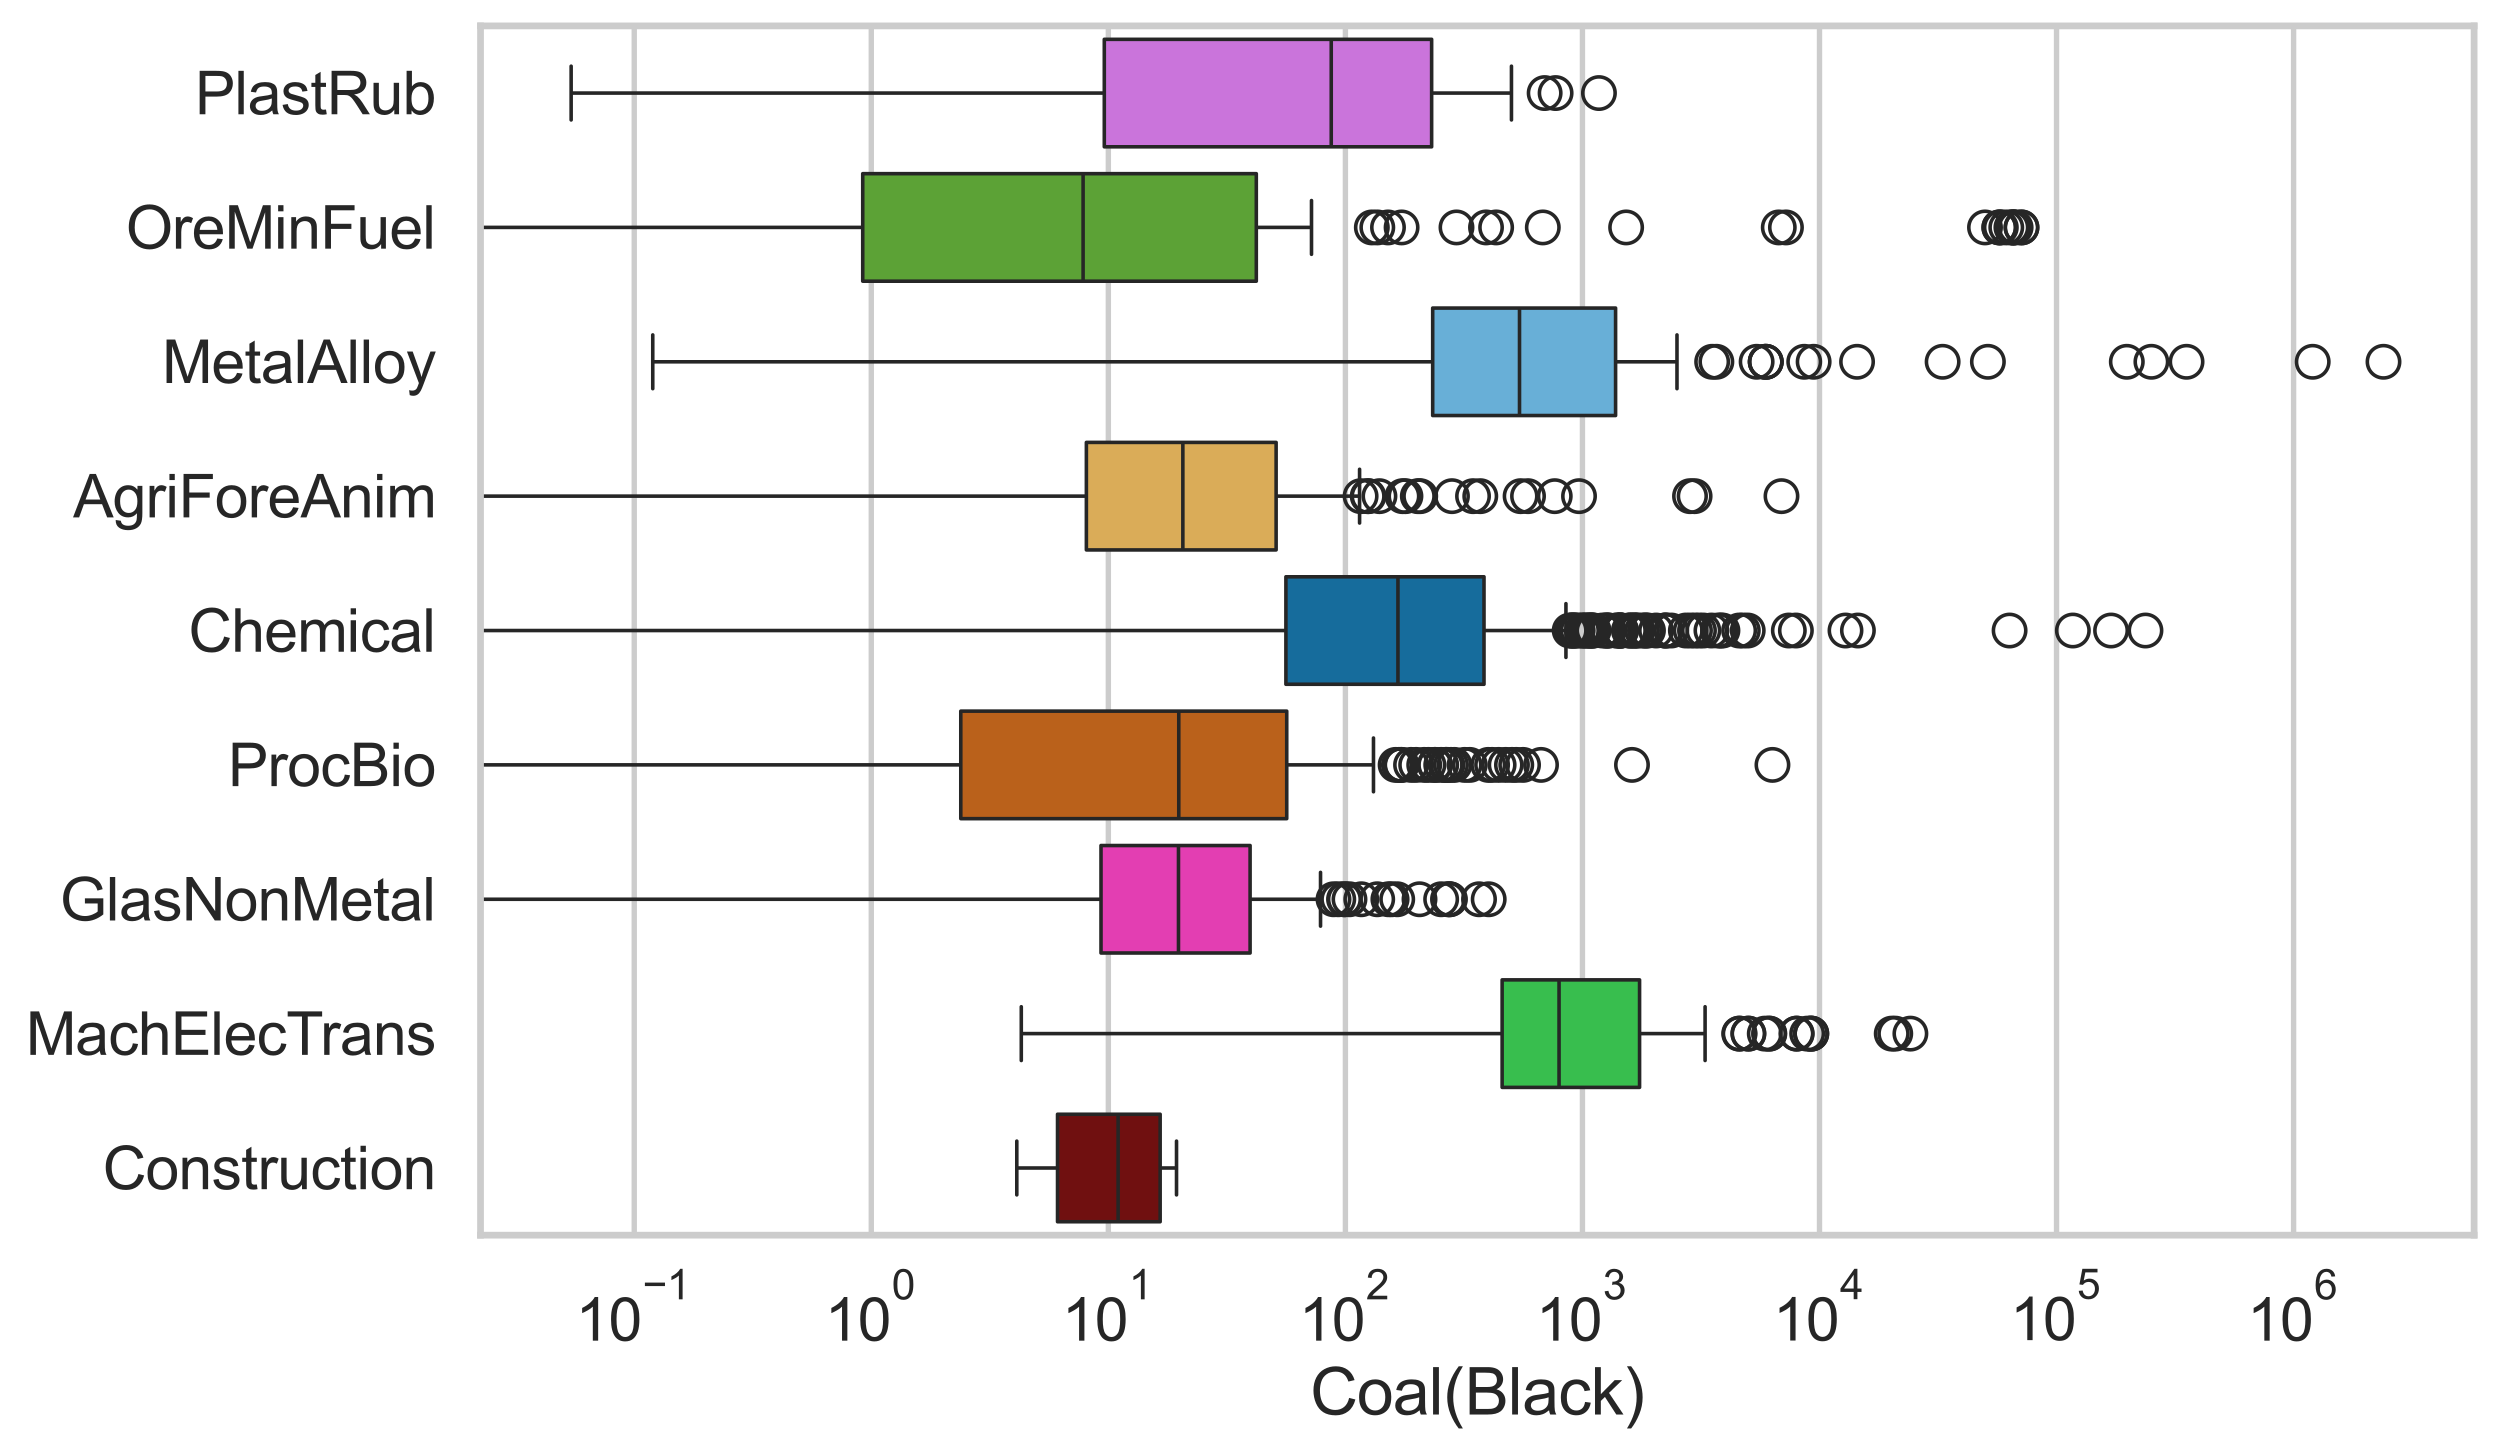 <?xml version="1.0" encoding="utf-8" standalone="no"?>
<!DOCTYPE svg PUBLIC "-//W3C//DTD SVG 1.1//EN"
  "http://www.w3.org/Graphics/SVG/1.1/DTD/svg11.dtd">
<svg xmlns:xlink="http://www.w3.org/1999/xlink" width="695.577pt" height="404.551pt" viewBox="0 0 695.577 404.551" xmlns="http://www.w3.org/2000/svg" version="1.1">
 <defs>
  <style type="text/css">*{stroke-linejoin: round; stroke-linecap: butt}</style>
 </defs>
 <g id="figure_1">
  <g id="patch_1">
   <path d="M 0 404.551 
L 695.577 404.551 
L 695.577 0 
L 0 0 
z
" style="fill: #ffffff"/>
  </g>
  <g id="axes_1">
   <g id="patch_2">
    <path d="M 133.697 343.665 
L 688.377 343.665 
L 688.377 7.2 
L 133.697 7.2 
z
" style="fill: #ffffff"/>
   </g>
   <g id="matplotlib.axis_1">
    <g id="xtick_1">
     <g id="line2d_1">
      <path d="M 176.466 343.665 
L 176.466 7.2 
" clip-path="url(#pfa743d1f9e)" style="fill: none; stroke: #cccccc; stroke-width: 1.5; stroke-linecap: round"/>
     </g>
     <g id="text_1">
      <!-- $\mathdefault{10^{-1}}$ -->
      <g style="fill: #262626" transform="translate(160.131 373.18) scale(0.165 -0.165)">
       <defs>
        <path id="ArialMT-31" d="M 2384 0 
L 1822 0 
L 1822 3584 
Q 1619 3391 1289 3197 
Q 959 3003 697 2906 
L 697 3450 
Q 1169 3672 1522 3987 
Q 1875 4303 2022 4600 
L 2384 4600 
L 2384 0 
z
" transform="scale(0.016)"/>
        <path id="ArialMT-30" d="M 266 2259 
Q 266 3072 433 3567 
Q 600 4063 929 4331 
Q 1259 4600 1759 4600 
Q 2128 4600 2406 4451 
Q 2684 4303 2865 4023 
Q 3047 3744 3150 3342 
Q 3253 2941 3253 2259 
Q 3253 1453 3087 958 
Q 2922 463 2592 192 
Q 2263 -78 1759 -78 
Q 1097 -78 719 397 
Q 266 969 266 2259 
z
M 844 2259 
Q 844 1131 1108 757 
Q 1372 384 1759 384 
Q 2147 384 2411 759 
Q 2675 1134 2675 2259 
Q 2675 3391 2411 3762 
Q 2147 4134 1753 4134 
Q 1366 4134 1134 3806 
Q 844 3388 844 2259 
z
" transform="scale(0.016)"/>
        <path id="ArialMT-2212" d="M 3381 1997 
L 356 1997 
L 356 2522 
L 3381 2522 
L 3381 1997 
z
" transform="scale(0.016)"/>
       </defs>
       <use xlink:href="#ArialMT-31" transform="translate(0 0.994)"/>
       <use xlink:href="#ArialMT-30" transform="translate(55.615 0.994)"/>
       <use xlink:href="#ArialMT-2212" transform="translate(112.973 70.688) scale(0.7)"/>
       <use xlink:href="#ArialMT-31" transform="translate(153.852 70.688) scale(0.7)"/>
      </g>
     </g>
    </g>
    <g id="xtick_2">
     <g id="line2d_2">
      <path d="M 242.421 343.665 
L 242.421 7.2 
" clip-path="url(#pfa743d1f9e)" style="fill: none; stroke: #cccccc; stroke-width: 1.5; stroke-linecap: round"/>
     </g>
     <g id="text_2">
      <!-- $\mathdefault{10^{0}}$ -->
      <g style="fill: #262626" transform="translate(229.468 373.18) scale(0.165 -0.165)">
       <use xlink:href="#ArialMT-31" transform="translate(0 0.994)"/>
       <use xlink:href="#ArialMT-30" transform="translate(55.615 0.994)"/>
       <use xlink:href="#ArialMT-30" transform="translate(112.973 70.688) scale(0.7)"/>
      </g>
     </g>
    </g>
    <g id="xtick_3">
     <g id="line2d_3">
      <path d="M 308.375 343.665 
L 308.375 7.2 
" clip-path="url(#pfa743d1f9e)" style="fill: none; stroke: #cccccc; stroke-width: 1.5; stroke-linecap: round"/>
     </g>
     <g id="text_3">
      <!-- $\mathdefault{10^{1}}$ -->
      <g style="fill: #262626" transform="translate(295.423 373.18) scale(0.165 -0.165)">
       <use xlink:href="#ArialMT-31" transform="translate(0 0.994)"/>
       <use xlink:href="#ArialMT-30" transform="translate(55.615 0.994)"/>
       <use xlink:href="#ArialMT-31" transform="translate(112.973 70.688) scale(0.7)"/>
      </g>
     </g>
    </g>
    <g id="xtick_4">
     <g id="line2d_4">
      <path d="M 374.33 343.665 
L 374.33 7.2 
" clip-path="url(#pfa743d1f9e)" style="fill: none; stroke: #cccccc; stroke-width: 1.5; stroke-linecap: round"/>
     </g>
     <g id="text_4">
      <!-- $\mathdefault{10^{2}}$ -->
      <g style="fill: #262626" transform="translate(361.377 373.18) scale(0.165 -0.165)">
       <defs>
        <path id="ArialMT-32" d="M 3222 541 
L 3222 0 
L 194 0 
Q 188 203 259 391 
Q 375 700 629 1000 
Q 884 1300 1366 1694 
Q 2113 2306 2375 2664 
Q 2638 3022 2638 3341 
Q 2638 3675 2398 3904 
Q 2159 4134 1775 4134 
Q 1369 4134 1125 3890 
Q 881 3647 878 3216 
L 300 3275 
Q 359 3922 746 4261 
Q 1134 4600 1788 4600 
Q 2447 4600 2831 4234 
Q 3216 3869 3216 3328 
Q 3216 3053 3103 2787 
Q 2991 2522 2730 2228 
Q 2469 1934 1863 1422 
Q 1356 997 1212 845 
Q 1069 694 975 541 
L 3222 541 
z
" transform="scale(0.016)"/>
       </defs>
       <use xlink:href="#ArialMT-31" transform="translate(0 0.994)"/>
       <use xlink:href="#ArialMT-30" transform="translate(55.615 0.994)"/>
       <use xlink:href="#ArialMT-32" transform="translate(112.973 70.688) scale(0.7)"/>
      </g>
     </g>
    </g>
    <g id="xtick_5">
     <g id="line2d_5">
      <path d="M 440.284 343.665 
L 440.284 7.2 
" clip-path="url(#pfa743d1f9e)" style="fill: none; stroke: #cccccc; stroke-width: 1.5; stroke-linecap: round"/>
     </g>
     <g id="text_5">
      <!-- $\mathdefault{10^{3}}$ -->
      <g style="fill: #262626" transform="translate(427.332 373.18) scale(0.165 -0.165)">
       <defs>
        <path id="ArialMT-33" d="M 269 1209 
L 831 1284 
Q 928 806 1161 595 
Q 1394 384 1728 384 
Q 2125 384 2398 659 
Q 2672 934 2672 1341 
Q 2672 1728 2419 1979 
Q 2166 2231 1775 2231 
Q 1616 2231 1378 2169 
L 1441 2663 
Q 1497 2656 1531 2656 
Q 1891 2656 2178 2843 
Q 2466 3031 2466 3422 
Q 2466 3731 2256 3934 
Q 2047 4138 1716 4138 
Q 1388 4138 1169 3931 
Q 950 3725 888 3313 
L 325 3413 
Q 428 3978 793 4289 
Q 1159 4600 1703 4600 
Q 2078 4600 2393 4439 
Q 2709 4278 2876 4000 
Q 3044 3722 3044 3409 
Q 3044 3113 2884 2869 
Q 2725 2625 2413 2481 
Q 2819 2388 3044 2092 
Q 3269 1797 3269 1353 
Q 3269 753 2831 336 
Q 2394 -81 1725 -81 
Q 1122 -81 723 278 
Q 325 638 269 1209 
z
" transform="scale(0.016)"/>
       </defs>
       <use xlink:href="#ArialMT-31" transform="translate(0 0.994)"/>
       <use xlink:href="#ArialMT-30" transform="translate(55.615 0.994)"/>
       <use xlink:href="#ArialMT-33" transform="translate(112.973 70.688) scale(0.7)"/>
      </g>
     </g>
    </g>
    <g id="xtick_6">
     <g id="line2d_6">
      <path d="M 506.239 343.665 
L 506.239 7.2 
" clip-path="url(#pfa743d1f9e)" style="fill: none; stroke: #cccccc; stroke-width: 1.5; stroke-linecap: round"/>
     </g>
     <g id="text_6">
      <!-- $\mathdefault{10^{4}}$ -->
      <g style="fill: #262626" transform="translate(493.286 373.015) scale(0.165 -0.165)">
       <defs>
        <path id="ArialMT-34" d="M 2069 0 
L 2069 1097 
L 81 1097 
L 81 1613 
L 2172 4581 
L 2631 4581 
L 2631 1613 
L 3250 1613 
L 3250 1097 
L 2631 1097 
L 2631 0 
L 2069 0 
z
M 2069 1613 
L 2069 3678 
L 634 1613 
L 2069 1613 
z
" transform="scale(0.016)"/>
       </defs>
       <use xlink:href="#ArialMT-31" transform="translate(0 0.202)"/>
       <use xlink:href="#ArialMT-30" transform="translate(55.615 0.202)"/>
       <use xlink:href="#ArialMT-34" transform="translate(112.973 69.895) scale(0.7)"/>
      </g>
     </g>
    </g>
    <g id="xtick_7">
     <g id="line2d_7">
      <path d="M 572.193 343.665 
L 572.193 7.2 
" clip-path="url(#pfa743d1f9e)" style="fill: none; stroke: #cccccc; stroke-width: 1.5; stroke-linecap: round"/>
     </g>
     <g id="text_7">
      <!-- $\mathdefault{10^{5}}$ -->
      <g style="fill: #262626" transform="translate(559.241 373.015) scale(0.165 -0.165)">
       <defs>
        <path id="ArialMT-35" d="M 266 1200 
L 856 1250 
Q 922 819 1161 601 
Q 1400 384 1738 384 
Q 2144 384 2425 690 
Q 2706 997 2706 1503 
Q 2706 1984 2436 2262 
Q 2166 2541 1728 2541 
Q 1456 2541 1237 2417 
Q 1019 2294 894 2097 
L 366 2166 
L 809 4519 
L 3088 4519 
L 3088 3981 
L 1259 3981 
L 1013 2750 
Q 1425 3038 1878 3038 
Q 2478 3038 2890 2622 
Q 3303 2206 3303 1553 
Q 3303 931 2941 478 
Q 2500 -78 1738 -78 
Q 1113 -78 717 272 
Q 322 622 266 1200 
z
" transform="scale(0.016)"/>
       </defs>
       <use xlink:href="#ArialMT-31" transform="translate(0 0.88)"/>
       <use xlink:href="#ArialMT-30" transform="translate(55.615 0.88)"/>
       <use xlink:href="#ArialMT-35" transform="translate(112.973 70.573) scale(0.7)"/>
      </g>
     </g>
    </g>
    <g id="xtick_8">
     <g id="line2d_8">
      <path d="M 638.148 343.665 
L 638.148 7.2 
" clip-path="url(#pfa743d1f9e)" style="fill: none; stroke: #cccccc; stroke-width: 1.5; stroke-linecap: round"/>
     </g>
     <g id="text_8">
      <!-- $\mathdefault{10^{6}}$ -->
      <g style="fill: #262626" transform="translate(625.195 373.18) scale(0.165 -0.165)">
       <defs>
        <path id="ArialMT-36" d="M 3184 3459 
L 2625 3416 
Q 2550 3747 2413 3897 
Q 2184 4138 1850 4138 
Q 1581 4138 1378 3988 
Q 1113 3794 959 3422 
Q 806 3050 800 2363 
Q 1003 2672 1297 2822 
Q 1591 2972 1913 2972 
Q 2475 2972 2870 2558 
Q 3266 2144 3266 1488 
Q 3266 1056 3080 686 
Q 2894 316 2569 119 
Q 2244 -78 1831 -78 
Q 1128 -78 684 439 
Q 241 956 241 2144 
Q 241 3472 731 4075 
Q 1159 4600 1884 4600 
Q 2425 4600 2770 4297 
Q 3116 3994 3184 3459 
z
M 888 1484 
Q 888 1194 1011 928 
Q 1134 663 1356 523 
Q 1578 384 1822 384 
Q 2178 384 2434 671 
Q 2691 959 2691 1453 
Q 2691 1928 2437 2201 
Q 2184 2475 1800 2475 
Q 1419 2475 1153 2201 
Q 888 1928 888 1484 
z
" transform="scale(0.016)"/>
       </defs>
       <use xlink:href="#ArialMT-31" transform="translate(0 0.994)"/>
       <use xlink:href="#ArialMT-30" transform="translate(55.615 0.994)"/>
       <use xlink:href="#ArialMT-36" transform="translate(112.973 70.688) scale(0.7)"/>
      </g>
     </g>
    </g>
    <g id="xtick_9"/>
    <g id="xtick_10"/>
    <g id="xtick_11"/>
    <g id="xtick_12"/>
    <g id="xtick_13"/>
    <g id="xtick_14"/>
    <g id="xtick_15"/>
    <g id="xtick_16"/>
    <g id="xtick_17"/>
    <g id="xtick_18"/>
    <g id="xtick_19"/>
    <g id="xtick_20"/>
    <g id="xtick_21"/>
    <g id="xtick_22"/>
    <g id="xtick_23"/>
    <g id="xtick_24"/>
    <g id="xtick_25"/>
    <g id="xtick_26"/>
    <g id="xtick_27"/>
    <g id="xtick_28"/>
    <g id="xtick_29"/>
    <g id="xtick_30"/>
    <g id="xtick_31"/>
    <g id="xtick_32"/>
    <g id="xtick_33"/>
    <g id="xtick_34"/>
    <g id="xtick_35"/>
    <g id="xtick_36"/>
    <g id="xtick_37"/>
    <g id="xtick_38"/>
    <g id="xtick_39"/>
    <g id="xtick_40"/>
    <g id="xtick_41"/>
    <g id="xtick_42"/>
    <g id="xtick_43"/>
    <g id="xtick_44"/>
    <g id="xtick_45"/>
    <g id="xtick_46"/>
    <g id="xtick_47"/>
    <g id="xtick_48"/>
    <g id="xtick_49"/>
    <g id="xtick_50"/>
    <g id="xtick_51"/>
    <g id="xtick_52"/>
    <g id="xtick_53"/>
    <g id="xtick_54"/>
    <g id="xtick_55"/>
    <g id="xtick_56"/>
    <g id="xtick_57"/>
    <g id="xtick_58"/>
    <g id="xtick_59"/>
    <g id="xtick_60"/>
    <g id="xtick_61"/>
    <g id="xtick_62"/>
    <g id="xtick_63"/>
    <g id="xtick_64"/>
    <g id="xtick_65"/>
    <g id="xtick_66"/>
    <g id="xtick_67"/>
    <g id="xtick_68"/>
    <g id="xtick_69"/>
    <g id="xtick_70"/>
    <g id="xtick_71"/>
    <g id="xtick_72"/>
    <g id="xtick_73"/>
    <g id="xtick_74"/>
    <g id="xtick_75"/>
    <g id="text_9">
     <!-- Coal(Black) -->
     <g style="fill: #262626" transform="translate(364.527 393.563) scale(0.18 -0.18)">
      <defs>
       <path id="ArialMT-43" d="M 3763 1606 
L 4369 1453 
Q 4178 706 3683 314 
Q 3188 -78 2472 -78 
Q 1731 -78 1267 223 
Q 803 525 561 1097 
Q 319 1669 319 2325 
Q 319 3041 592 3573 
Q 866 4106 1370 4382 
Q 1875 4659 2481 4659 
Q 3169 4659 3637 4309 
Q 4106 3959 4291 3325 
L 3694 3184 
Q 3534 3684 3231 3912 
Q 2928 4141 2469 4141 
Q 1941 4141 1586 3887 
Q 1231 3634 1087 3207 
Q 944 2781 944 2328 
Q 944 1744 1114 1308 
Q 1284 872 1643 656 
Q 2003 441 2422 441 
Q 2931 441 3284 734 
Q 3638 1028 3763 1606 
z
" transform="scale(0.016)"/>
       <path id="ArialMT-6f" d="M 213 1659 
Q 213 2581 725 3025 
Q 1153 3394 1769 3394 
Q 2453 3394 2887 2945 
Q 3322 2497 3322 1706 
Q 3322 1066 3130 698 
Q 2938 331 2570 128 
Q 2203 -75 1769 -75 
Q 1072 -75 642 372 
Q 213 819 213 1659 
z
M 791 1659 
Q 791 1022 1069 705 
Q 1347 388 1769 388 
Q 2188 388 2466 706 
Q 2744 1025 2744 1678 
Q 2744 2294 2464 2611 
Q 2184 2928 1769 2928 
Q 1347 2928 1069 2612 
Q 791 2297 791 1659 
z
" transform="scale(0.016)"/>
       <path id="ArialMT-61" d="M 2588 409 
Q 2275 144 1986 34 
Q 1697 -75 1366 -75 
Q 819 -75 525 192 
Q 231 459 231 875 
Q 231 1119 342 1320 
Q 453 1522 633 1644 
Q 813 1766 1038 1828 
Q 1203 1872 1538 1913 
Q 2219 1994 2541 2106 
Q 2544 2222 2544 2253 
Q 2544 2597 2384 2738 
Q 2169 2928 1744 2928 
Q 1347 2928 1158 2789 
Q 969 2650 878 2297 
L 328 2372 
Q 403 2725 575 2942 
Q 747 3159 1072 3276 
Q 1397 3394 1825 3394 
Q 2250 3394 2515 3294 
Q 2781 3194 2906 3042 
Q 3031 2891 3081 2659 
Q 3109 2516 3109 2141 
L 3109 1391 
Q 3109 606 3145 398 
Q 3181 191 3288 0 
L 2700 0 
Q 2613 175 2588 409 
z
M 2541 1666 
Q 2234 1541 1622 1453 
Q 1275 1403 1131 1340 
Q 988 1278 909 1158 
Q 831 1038 831 891 
Q 831 666 1001 516 
Q 1172 366 1500 366 
Q 1825 366 2078 508 
Q 2331 650 2450 897 
Q 2541 1088 2541 1459 
L 2541 1666 
z
" transform="scale(0.016)"/>
       <path id="ArialMT-6c" d="M 409 0 
L 409 4581 
L 972 4581 
L 972 0 
L 409 0 
z
" transform="scale(0.016)"/>
       <path id="ArialMT-28" d="M 1497 -1347 
Q 1031 -759 709 28 
Q 388 816 388 1659 
Q 388 2403 628 3084 
Q 909 3875 1497 4659 
L 1900 4659 
Q 1522 4009 1400 3731 
Q 1209 3300 1100 2831 
Q 966 2247 966 1656 
Q 966 153 1900 -1347 
L 1497 -1347 
z
" transform="scale(0.016)"/>
       <path id="ArialMT-42" d="M 469 0 
L 469 4581 
L 2188 4581 
Q 2713 4581 3030 4442 
Q 3347 4303 3526 4014 
Q 3706 3725 3706 3409 
Q 3706 3116 3547 2856 
Q 3388 2597 3066 2438 
Q 3481 2316 3704 2022 
Q 3928 1728 3928 1328 
Q 3928 1006 3792 729 
Q 3656 453 3456 303 
Q 3256 153 2954 76 
Q 2653 0 2216 0 
L 469 0 
z
M 1075 2656 
L 2066 2656 
Q 2469 2656 2644 2709 
Q 2875 2778 2992 2937 
Q 3109 3097 3109 3338 
Q 3109 3566 3000 3739 
Q 2891 3913 2687 3977 
Q 2484 4041 1991 4041 
L 1075 4041 
L 1075 2656 
z
M 1075 541 
L 2216 541 
Q 2509 541 2628 563 
Q 2838 600 2978 687 
Q 3119 775 3209 942 
Q 3300 1109 3300 1328 
Q 3300 1584 3169 1773 
Q 3038 1963 2805 2039 
Q 2572 2116 2134 2116 
L 1075 2116 
L 1075 541 
z
" transform="scale(0.016)"/>
       <path id="ArialMT-63" d="M 2588 1216 
L 3141 1144 
Q 3050 572 2676 248 
Q 2303 -75 1759 -75 
Q 1078 -75 664 370 
Q 250 816 250 1647 
Q 250 2184 428 2587 
Q 606 2991 970 3192 
Q 1334 3394 1763 3394 
Q 2303 3394 2647 3120 
Q 2991 2847 3088 2344 
L 2541 2259 
Q 2463 2594 2264 2762 
Q 2066 2931 1784 2931 
Q 1359 2931 1093 2626 
Q 828 2322 828 1663 
Q 828 994 1084 691 
Q 1341 388 1753 388 
Q 2084 388 2306 591 
Q 2528 794 2588 1216 
z
" transform="scale(0.016)"/>
       <path id="ArialMT-6b" d="M 425 0 
L 425 4581 
L 988 4581 
L 988 1969 
L 2319 3319 
L 3047 3319 
L 1778 2088 
L 3175 0 
L 2481 0 
L 1384 1697 
L 988 1316 
L 988 0 
L 425 0 
z
" transform="scale(0.016)"/>
       <path id="ArialMT-29" d="M 791 -1347 
L 388 -1347 
Q 1322 153 1322 1656 
Q 1322 2244 1188 2822 
Q 1081 3291 891 3722 
Q 769 4003 388 4659 
L 791 4659 
Q 1378 3875 1659 3084 
Q 1900 2403 1900 1659 
Q 1900 816 1576 28 
Q 1253 -759 791 -1347 
z
" transform="scale(0.016)"/>
      </defs>
      <use xlink:href="#ArialMT-43"/>
      <use xlink:href="#ArialMT-6f" transform="translate(72.217 0)"/>
      <use xlink:href="#ArialMT-61" transform="translate(127.832 0)"/>
      <use xlink:href="#ArialMT-6c" transform="translate(183.447 0)"/>
      <use xlink:href="#ArialMT-28" transform="translate(205.664 0)"/>
      <use xlink:href="#ArialMT-42" transform="translate(238.965 0)"/>
      <use xlink:href="#ArialMT-6c" transform="translate(305.664 0)"/>
      <use xlink:href="#ArialMT-61" transform="translate(327.881 0)"/>
      <use xlink:href="#ArialMT-63" transform="translate(383.496 0)"/>
      <use xlink:href="#ArialMT-6b" transform="translate(433.496 0)"/>
      <use xlink:href="#ArialMT-29" transform="translate(483.496 0)"/>
     </g>
    </g>
   </g>
   <g id="matplotlib.axis_2">
    <g id="ytick_1">
     <g id="text_10">
      <!-- PlastRub -->
      <g style="fill: #262626" transform="translate(54.248 31.798) scale(0.165 -0.165)">
       <defs>
        <path id="ArialMT-50" d="M 494 0 
L 494 4581 
L 2222 4581 
Q 2678 4581 2919 4538 
Q 3256 4481 3484 4323 
Q 3713 4166 3852 3881 
Q 3991 3597 3991 3256 
Q 3991 2672 3619 2267 
Q 3247 1863 2275 1863 
L 1100 1863 
L 1100 0 
L 494 0 
z
M 1100 2403 
L 2284 2403 
Q 2872 2403 3119 2622 
Q 3366 2841 3366 3238 
Q 3366 3525 3220 3729 
Q 3075 3934 2838 4000 
Q 2684 4041 2272 4041 
L 1100 4041 
L 1100 2403 
z
" transform="scale(0.016)"/>
        <path id="ArialMT-73" d="M 197 991 
L 753 1078 
Q 800 744 1014 566 
Q 1228 388 1613 388 
Q 2000 388 2187 545 
Q 2375 703 2375 916 
Q 2375 1106 2209 1216 
Q 2094 1291 1634 1406 
Q 1016 1563 777 1677 
Q 538 1791 414 1992 
Q 291 2194 291 2438 
Q 291 2659 392 2848 
Q 494 3038 669 3163 
Q 800 3259 1026 3326 
Q 1253 3394 1513 3394 
Q 1903 3394 2198 3281 
Q 2494 3169 2634 2976 
Q 2775 2784 2828 2463 
L 2278 2388 
Q 2241 2644 2061 2787 
Q 1881 2931 1553 2931 
Q 1166 2931 1000 2803 
Q 834 2675 834 2503 
Q 834 2394 903 2306 
Q 972 2216 1119 2156 
Q 1203 2125 1616 2013 
Q 2213 1853 2448 1751 
Q 2684 1650 2818 1456 
Q 2953 1263 2953 975 
Q 2953 694 2789 445 
Q 2625 197 2315 61 
Q 2006 -75 1616 -75 
Q 969 -75 630 194 
Q 291 463 197 991 
z
" transform="scale(0.016)"/>
        <path id="ArialMT-74" d="M 1650 503 
L 1731 6 
Q 1494 -44 1306 -44 
Q 1000 -44 831 53 
Q 663 150 594 308 
Q 525 466 525 972 
L 525 2881 
L 113 2881 
L 113 3319 
L 525 3319 
L 525 4141 
L 1084 4478 
L 1084 3319 
L 1650 3319 
L 1650 2881 
L 1084 2881 
L 1084 941 
Q 1084 700 1114 631 
Q 1144 563 1211 522 
Q 1278 481 1403 481 
Q 1497 481 1650 503 
z
" transform="scale(0.016)"/>
        <path id="ArialMT-52" d="M 503 0 
L 503 4581 
L 2534 4581 
Q 3147 4581 3465 4457 
Q 3784 4334 3975 4021 
Q 4166 3709 4166 3331 
Q 4166 2844 3850 2509 
Q 3534 2175 2875 2084 
Q 3116 1969 3241 1856 
Q 3506 1613 3744 1247 
L 4541 0 
L 3778 0 
L 3172 953 
Q 2906 1366 2734 1584 
Q 2563 1803 2427 1890 
Q 2291 1978 2150 2013 
Q 2047 2034 1813 2034 
L 1109 2034 
L 1109 0 
L 503 0 
z
M 1109 2559 
L 2413 2559 
Q 2828 2559 3062 2645 
Q 3297 2731 3419 2920 
Q 3541 3109 3541 3331 
Q 3541 3656 3305 3865 
Q 3069 4075 2559 4075 
L 1109 4075 
L 1109 2559 
z
" transform="scale(0.016)"/>
        <path id="ArialMT-75" d="M 2597 0 
L 2597 488 
Q 2209 -75 1544 -75 
Q 1250 -75 995 37 
Q 741 150 617 320 
Q 494 491 444 738 
Q 409 903 409 1263 
L 409 3319 
L 972 3319 
L 972 1478 
Q 972 1038 1006 884 
Q 1059 663 1231 536 
Q 1403 409 1656 409 
Q 1909 409 2131 539 
Q 2353 669 2445 892 
Q 2538 1116 2538 1541 
L 2538 3319 
L 3100 3319 
L 3100 0 
L 2597 0 
z
" transform="scale(0.016)"/>
        <path id="ArialMT-62" d="M 941 0 
L 419 0 
L 419 4581 
L 981 4581 
L 981 2947 
Q 1338 3394 1891 3394 
Q 2197 3394 2470 3270 
Q 2744 3147 2920 2923 
Q 3097 2700 3197 2384 
Q 3297 2069 3297 1709 
Q 3297 856 2875 390 
Q 2453 -75 1863 -75 
Q 1275 -75 941 416 
L 941 0 
z
M 934 1684 
Q 934 1088 1097 822 
Q 1363 388 1816 388 
Q 2184 388 2453 708 
Q 2722 1028 2722 1663 
Q 2722 2313 2464 2622 
Q 2206 2931 1841 2931 
Q 1472 2931 1203 2611 
Q 934 2291 934 1684 
z
" transform="scale(0.016)"/>
       </defs>
       <use xlink:href="#ArialMT-50"/>
       <use xlink:href="#ArialMT-6c" transform="translate(66.699 0)"/>
       <use xlink:href="#ArialMT-61" transform="translate(88.916 0)"/>
       <use xlink:href="#ArialMT-73" transform="translate(144.531 0)"/>
       <use xlink:href="#ArialMT-74" transform="translate(194.531 0)"/>
       <use xlink:href="#ArialMT-52" transform="translate(222.314 0)"/>
       <use xlink:href="#ArialMT-75" transform="translate(294.531 0)"/>
       <use xlink:href="#ArialMT-62" transform="translate(350.146 0)"/>
      </g>
     </g>
    </g>
    <g id="ytick_2">
     <g id="text_11">
      <!-- OreMinFuel -->
      <g style="fill: #262626" transform="translate(35.013 69.183) scale(0.165 -0.165)">
       <defs>
        <path id="ArialMT-4f" d="M 309 2231 
Q 309 3372 921 4017 
Q 1534 4663 2503 4663 
Q 3138 4663 3647 4359 
Q 4156 4056 4423 3514 
Q 4691 2972 4691 2284 
Q 4691 1588 4409 1038 
Q 4128 488 3612 205 
Q 3097 -78 2500 -78 
Q 1853 -78 1343 234 
Q 834 547 571 1087 
Q 309 1628 309 2231 
z
M 934 2222 
Q 934 1394 1379 917 
Q 1825 441 2497 441 
Q 3181 441 3623 922 
Q 4066 1403 4066 2288 
Q 4066 2847 3877 3264 
Q 3688 3681 3323 3911 
Q 2959 4141 2506 4141 
Q 1863 4141 1398 3698 
Q 934 3256 934 2222 
z
" transform="scale(0.016)"/>
        <path id="ArialMT-72" d="M 416 0 
L 416 3319 
L 922 3319 
L 922 2816 
Q 1116 3169 1280 3281 
Q 1444 3394 1641 3394 
Q 1925 3394 2219 3213 
L 2025 2691 
Q 1819 2813 1613 2813 
Q 1428 2813 1281 2702 
Q 1134 2591 1072 2394 
Q 978 2094 978 1738 
L 978 0 
L 416 0 
z
" transform="scale(0.016)"/>
        <path id="ArialMT-65" d="M 2694 1069 
L 3275 997 
Q 3138 488 2766 206 
Q 2394 -75 1816 -75 
Q 1088 -75 661 373 
Q 234 822 234 1631 
Q 234 2469 665 2931 
Q 1097 3394 1784 3394 
Q 2450 3394 2872 2941 
Q 3294 2488 3294 1666 
Q 3294 1616 3291 1516 
L 816 1516 
Q 847 969 1125 678 
Q 1403 388 1819 388 
Q 2128 388 2347 550 
Q 2566 713 2694 1069 
z
M 847 1978 
L 2700 1978 
Q 2663 2397 2488 2606 
Q 2219 2931 1791 2931 
Q 1403 2931 1139 2672 
Q 875 2413 847 1978 
z
" transform="scale(0.016)"/>
        <path id="ArialMT-4d" d="M 475 0 
L 475 4581 
L 1388 4581 
L 2472 1338 
Q 2622 884 2691 659 
Q 2769 909 2934 1394 
L 4031 4581 
L 4847 4581 
L 4847 0 
L 4263 0 
L 4263 3834 
L 2931 0 
L 2384 0 
L 1059 3900 
L 1059 0 
L 475 0 
z
" transform="scale(0.016)"/>
        <path id="ArialMT-69" d="M 425 3934 
L 425 4581 
L 988 4581 
L 988 3934 
L 425 3934 
z
M 425 0 
L 425 3319 
L 988 3319 
L 988 0 
L 425 0 
z
" transform="scale(0.016)"/>
        <path id="ArialMT-6e" d="M 422 0 
L 422 3319 
L 928 3319 
L 928 2847 
Q 1294 3394 1984 3394 
Q 2284 3394 2536 3286 
Q 2788 3178 2913 3003 
Q 3038 2828 3088 2588 
Q 3119 2431 3119 2041 
L 3119 0 
L 2556 0 
L 2556 2019 
Q 2556 2363 2490 2533 
Q 2425 2703 2258 2804 
Q 2091 2906 1866 2906 
Q 1506 2906 1245 2678 
Q 984 2450 984 1813 
L 984 0 
L 422 0 
z
" transform="scale(0.016)"/>
        <path id="ArialMT-46" d="M 525 0 
L 525 4581 
L 3616 4581 
L 3616 4041 
L 1131 4041 
L 1131 2622 
L 3281 2622 
L 3281 2081 
L 1131 2081 
L 1131 0 
L 525 0 
z
" transform="scale(0.016)"/>
       </defs>
       <use xlink:href="#ArialMT-4f"/>
       <use xlink:href="#ArialMT-72" transform="translate(77.783 0)"/>
       <use xlink:href="#ArialMT-65" transform="translate(111.084 0)"/>
       <use xlink:href="#ArialMT-4d" transform="translate(166.699 0)"/>
       <use xlink:href="#ArialMT-69" transform="translate(250 0)"/>
       <use xlink:href="#ArialMT-6e" transform="translate(272.217 0)"/>
       <use xlink:href="#ArialMT-46" transform="translate(327.832 0)"/>
       <use xlink:href="#ArialMT-75" transform="translate(388.916 0)"/>
       <use xlink:href="#ArialMT-65" transform="translate(444.531 0)"/>
       <use xlink:href="#ArialMT-6c" transform="translate(500.146 0)"/>
      </g>
     </g>
    </g>
    <g id="ytick_3">
     <g id="text_12">
      <!-- MetalAlloy -->
      <g style="fill: #262626" transform="translate(45.088 106.568) scale(0.165 -0.165)">
       <defs>
        <path id="ArialMT-41" d="M -9 0 
L 1750 4581 
L 2403 4581 
L 4278 0 
L 3588 0 
L 3053 1388 
L 1138 1388 
L 634 0 
L -9 0 
z
M 1313 1881 
L 2866 1881 
L 2388 3150 
Q 2169 3728 2063 4100 
Q 1975 3659 1816 3225 
L 1313 1881 
z
" transform="scale(0.016)"/>
        <path id="ArialMT-79" d="M 397 -1278 
L 334 -750 
Q 519 -800 656 -800 
Q 844 -800 956 -737 
Q 1069 -675 1141 -563 
Q 1194 -478 1313 -144 
Q 1328 -97 1363 -6 
L 103 3319 
L 709 3319 
L 1400 1397 
Q 1534 1031 1641 628 
Q 1738 1016 1872 1384 
L 2581 3319 
L 3144 3319 
L 1881 -56 
Q 1678 -603 1566 -809 
Q 1416 -1088 1222 -1217 
Q 1028 -1347 759 -1347 
Q 597 -1347 397 -1278 
z
" transform="scale(0.016)"/>
       </defs>
       <use xlink:href="#ArialMT-4d"/>
       <use xlink:href="#ArialMT-65" transform="translate(83.301 0)"/>
       <use xlink:href="#ArialMT-74" transform="translate(138.916 0)"/>
       <use xlink:href="#ArialMT-61" transform="translate(166.699 0)"/>
       <use xlink:href="#ArialMT-6c" transform="translate(222.314 0)"/>
       <use xlink:href="#ArialMT-41" transform="translate(244.531 0)"/>
       <use xlink:href="#ArialMT-6c" transform="translate(311.23 0)"/>
       <use xlink:href="#ArialMT-6c" transform="translate(333.447 0)"/>
       <use xlink:href="#ArialMT-6f" transform="translate(355.664 0)"/>
       <use xlink:href="#ArialMT-79" transform="translate(411.279 0)"/>
      </g>
     </g>
    </g>
    <g id="ytick_4">
     <g id="text_13">
      <!-- AgriForeAnim -->
      <g style="fill: #262626" transform="translate(20.341 143.953) scale(0.165 -0.165)">
       <defs>
        <path id="ArialMT-67" d="M 319 -275 
L 866 -356 
Q 900 -609 1056 -725 
Q 1266 -881 1628 -881 
Q 2019 -881 2231 -725 
Q 2444 -569 2519 -288 
Q 2563 -116 2559 434 
Q 2191 0 1641 0 
Q 956 0 581 494 
Q 206 988 206 1678 
Q 206 2153 378 2554 
Q 550 2956 876 3175 
Q 1203 3394 1644 3394 
Q 2231 3394 2613 2919 
L 2613 3319 
L 3131 3319 
L 3131 450 
Q 3131 -325 2973 -648 
Q 2816 -972 2473 -1159 
Q 2131 -1347 1631 -1347 
Q 1038 -1347 672 -1080 
Q 306 -813 319 -275 
z
M 784 1719 
Q 784 1066 1043 766 
Q 1303 466 1694 466 
Q 2081 466 2343 764 
Q 2606 1063 2606 1700 
Q 2606 2309 2336 2618 
Q 2066 2928 1684 2928 
Q 1309 2928 1046 2623 
Q 784 2319 784 1719 
z
" transform="scale(0.016)"/>
        <path id="ArialMT-6d" d="M 422 0 
L 422 3319 
L 925 3319 
L 925 2853 
Q 1081 3097 1340 3245 
Q 1600 3394 1931 3394 
Q 2300 3394 2536 3241 
Q 2772 3088 2869 2813 
Q 3263 3394 3894 3394 
Q 4388 3394 4653 3120 
Q 4919 2847 4919 2278 
L 4919 0 
L 4359 0 
L 4359 2091 
Q 4359 2428 4304 2576 
Q 4250 2725 4106 2815 
Q 3963 2906 3769 2906 
Q 3419 2906 3187 2673 
Q 2956 2441 2956 1928 
L 2956 0 
L 2394 0 
L 2394 2156 
Q 2394 2531 2256 2718 
Q 2119 2906 1806 2906 
Q 1569 2906 1367 2781 
Q 1166 2656 1075 2415 
Q 984 2175 984 1722 
L 984 0 
L 422 0 
z
" transform="scale(0.016)"/>
       </defs>
       <use xlink:href="#ArialMT-41"/>
       <use xlink:href="#ArialMT-67" transform="translate(66.699 0)"/>
       <use xlink:href="#ArialMT-72" transform="translate(122.314 0)"/>
       <use xlink:href="#ArialMT-69" transform="translate(155.615 0)"/>
       <use xlink:href="#ArialMT-46" transform="translate(177.832 0)"/>
       <use xlink:href="#ArialMT-6f" transform="translate(238.916 0)"/>
       <use xlink:href="#ArialMT-72" transform="translate(294.531 0)"/>
       <use xlink:href="#ArialMT-65" transform="translate(327.832 0)"/>
       <use xlink:href="#ArialMT-41" transform="translate(383.447 0)"/>
       <use xlink:href="#ArialMT-6e" transform="translate(450.146 0)"/>
       <use xlink:href="#ArialMT-69" transform="translate(505.762 0)"/>
       <use xlink:href="#ArialMT-6d" transform="translate(527.979 0)"/>
      </g>
     </g>
    </g>
    <g id="ytick_5">
     <g id="text_14">
      <!-- Chemical -->
      <g style="fill: #262626" transform="translate(52.428 181.337) scale(0.165 -0.165)">
       <defs>
        <path id="ArialMT-68" d="M 422 0 
L 422 4581 
L 984 4581 
L 984 2938 
Q 1378 3394 1978 3394 
Q 2347 3394 2619 3248 
Q 2891 3103 3008 2847 
Q 3125 2591 3125 2103 
L 3125 0 
L 2563 0 
L 2563 2103 
Q 2563 2525 2380 2717 
Q 2197 2909 1863 2909 
Q 1613 2909 1392 2779 
Q 1172 2650 1078 2428 
Q 984 2206 984 1816 
L 984 0 
L 422 0 
z
" transform="scale(0.016)"/>
       </defs>
       <use xlink:href="#ArialMT-43"/>
       <use xlink:href="#ArialMT-68" transform="translate(72.217 0)"/>
       <use xlink:href="#ArialMT-65" transform="translate(127.832 0)"/>
       <use xlink:href="#ArialMT-6d" transform="translate(183.447 0)"/>
       <use xlink:href="#ArialMT-69" transform="translate(266.748 0)"/>
       <use xlink:href="#ArialMT-63" transform="translate(288.965 0)"/>
       <use xlink:href="#ArialMT-61" transform="translate(338.965 0)"/>
       <use xlink:href="#ArialMT-6c" transform="translate(394.58 0)"/>
      </g>
     </g>
    </g>
    <g id="ytick_6">
     <g id="text_15">
      <!-- ProcBio -->
      <g style="fill: #262626" transform="translate(63.424 218.722) scale(0.165 -0.165)">
       <use xlink:href="#ArialMT-50"/>
       <use xlink:href="#ArialMT-72" transform="translate(66.699 0)"/>
       <use xlink:href="#ArialMT-6f" transform="translate(100 0)"/>
       <use xlink:href="#ArialMT-63" transform="translate(155.615 0)"/>
       <use xlink:href="#ArialMT-42" transform="translate(205.615 0)"/>
       <use xlink:href="#ArialMT-69" transform="translate(272.314 0)"/>
       <use xlink:href="#ArialMT-6f" transform="translate(294.531 0)"/>
      </g>
     </g>
    </g>
    <g id="ytick_7">
     <g id="text_16">
      <!-- GlasNonMetal -->
      <g style="fill: #262626" transform="translate(16.659 256.107) scale(0.165 -0.165)">
       <defs>
        <path id="ArialMT-47" d="M 2638 1797 
L 2638 2334 
L 4578 2338 
L 4578 638 
Q 4131 281 3656 101 
Q 3181 -78 2681 -78 
Q 2006 -78 1454 211 
Q 903 500 622 1047 
Q 341 1594 341 2269 
Q 341 2938 620 3517 
Q 900 4097 1425 4378 
Q 1950 4659 2634 4659 
Q 3131 4659 3532 4498 
Q 3934 4338 4162 4050 
Q 4391 3763 4509 3300 
L 3963 3150 
Q 3859 3500 3706 3700 
Q 3553 3900 3268 4020 
Q 2984 4141 2638 4141 
Q 2222 4141 1919 4014 
Q 1616 3888 1430 3681 
Q 1244 3475 1141 3228 
Q 966 2803 966 2306 
Q 966 1694 1177 1281 
Q 1388 869 1791 669 
Q 2194 469 2647 469 
Q 3041 469 3416 620 
Q 3791 772 3984 944 
L 3984 1797 
L 2638 1797 
z
" transform="scale(0.016)"/>
        <path id="ArialMT-4e" d="M 488 0 
L 488 4581 
L 1109 4581 
L 3516 984 
L 3516 4581 
L 4097 4581 
L 4097 0 
L 3475 0 
L 1069 3600 
L 1069 0 
L 488 0 
z
" transform="scale(0.016)"/>
       </defs>
       <use xlink:href="#ArialMT-47"/>
       <use xlink:href="#ArialMT-6c" transform="translate(77.783 0)"/>
       <use xlink:href="#ArialMT-61" transform="translate(100 0)"/>
       <use xlink:href="#ArialMT-73" transform="translate(155.615 0)"/>
       <use xlink:href="#ArialMT-4e" transform="translate(205.615 0)"/>
       <use xlink:href="#ArialMT-6f" transform="translate(277.832 0)"/>
       <use xlink:href="#ArialMT-6e" transform="translate(333.447 0)"/>
       <use xlink:href="#ArialMT-4d" transform="translate(389.062 0)"/>
       <use xlink:href="#ArialMT-65" transform="translate(472.363 0)"/>
       <use xlink:href="#ArialMT-74" transform="translate(527.979 0)"/>
       <use xlink:href="#ArialMT-61" transform="translate(555.762 0)"/>
       <use xlink:href="#ArialMT-6c" transform="translate(611.377 0)"/>
      </g>
     </g>
    </g>
    <g id="ytick_8">
     <g id="text_17">
      <!-- MachElecTrans -->
      <g style="fill: #262626" transform="translate(7.2 293.492) scale(0.165 -0.165)">
       <defs>
        <path id="ArialMT-45" d="M 506 0 
L 506 4581 
L 3819 4581 
L 3819 4041 
L 1113 4041 
L 1113 2638 
L 3647 2638 
L 3647 2100 
L 1113 2100 
L 1113 541 
L 3925 541 
L 3925 0 
L 506 0 
z
" transform="scale(0.016)"/>
        <path id="ArialMT-54" d="M 1659 0 
L 1659 4041 
L 150 4041 
L 150 4581 
L 3781 4581 
L 3781 4041 
L 2266 4041 
L 2266 0 
L 1659 0 
z
" transform="scale(0.016)"/>
       </defs>
       <use xlink:href="#ArialMT-4d"/>
       <use xlink:href="#ArialMT-61" transform="translate(83.301 0)"/>
       <use xlink:href="#ArialMT-63" transform="translate(138.916 0)"/>
       <use xlink:href="#ArialMT-68" transform="translate(188.916 0)"/>
       <use xlink:href="#ArialMT-45" transform="translate(244.531 0)"/>
       <use xlink:href="#ArialMT-6c" transform="translate(311.23 0)"/>
       <use xlink:href="#ArialMT-65" transform="translate(333.447 0)"/>
       <use xlink:href="#ArialMT-63" transform="translate(389.062 0)"/>
       <use xlink:href="#ArialMT-54" transform="translate(439.062 0)"/>
       <use xlink:href="#ArialMT-72" transform="translate(496.396 0)"/>
       <use xlink:href="#ArialMT-61" transform="translate(529.697 0)"/>
       <use xlink:href="#ArialMT-6e" transform="translate(585.312 0)"/>
       <use xlink:href="#ArialMT-73" transform="translate(640.928 0)"/>
      </g>
     </g>
    </g>
    <g id="ytick_9">
     <g id="text_18">
      <!-- Construction -->
      <g style="fill: #262626" transform="translate(28.575 330.877) scale(0.165 -0.165)">
       <use xlink:href="#ArialMT-43"/>
       <use xlink:href="#ArialMT-6f" transform="translate(72.217 0)"/>
       <use xlink:href="#ArialMT-6e" transform="translate(127.832 0)"/>
       <use xlink:href="#ArialMT-73" transform="translate(183.447 0)"/>
       <use xlink:href="#ArialMT-74" transform="translate(233.447 0)"/>
       <use xlink:href="#ArialMT-72" transform="translate(261.23 0)"/>
       <use xlink:href="#ArialMT-75" transform="translate(294.531 0)"/>
       <use xlink:href="#ArialMT-63" transform="translate(350.146 0)"/>
       <use xlink:href="#ArialMT-74" transform="translate(400.146 0)"/>
       <use xlink:href="#ArialMT-69" transform="translate(427.93 0)"/>
       <use xlink:href="#ArialMT-6f" transform="translate(450.146 0)"/>
       <use xlink:href="#ArialMT-6e" transform="translate(505.762 0)"/>
      </g>
     </g>
    </g>
   </g>
   <g id="patch_3">
    <path d="M 307.25 10.938 
L 307.25 40.846 
L 398.325 40.846 
L 398.325 10.938 
L 307.25 10.938 
z
" clip-path="url(#pfa743d1f9e)" style="fill: #ca74db; stroke: #262626; stroke-linejoin: miter"/>
   </g>
   <g id="line2d_9">
    <path d="M 307.25 25.892 
L 158.91 25.892 
" clip-path="url(#pfa743d1f9e)" style="fill: none; stroke: #262626"/>
   </g>
   <g id="line2d_10">
    <path d="M 398.325 25.892 
L 420.534 25.892 
" clip-path="url(#pfa743d1f9e)" style="fill: none; stroke: #262626"/>
   </g>
   <g id="line2d_11">
    <path d="M 158.91 18.415 
L 158.91 33.369 
" clip-path="url(#pfa743d1f9e)" style="fill: none; stroke: #262626; stroke-linecap: round"/>
   </g>
   <g id="line2d_12">
    <path d="M 420.534 18.415 
L 420.534 33.369 
" clip-path="url(#pfa743d1f9e)" style="fill: none; stroke: #262626; stroke-linecap: round"/>
   </g>
   <g id="line2d_13">
    <defs>
     <path id="m9423f013c6" d="M 0 4.5 
C 1.193 4.5 2.338 4.026 3.182 3.182 
C 4.026 2.338 4.5 1.193 4.5 0 
C 4.5 -1.193 4.026 -2.338 3.182 -3.182 
C 2.338 -4.026 1.193 -4.5 0 -4.5 
C -1.193 -4.5 -2.338 -4.026 -3.182 -3.182 
C -4.026 -2.338 -4.5 -1.193 -4.5 0 
C -4.5 1.193 -4.026 2.338 -3.182 3.182 
C -2.338 4.026 -1.193 4.5 0 4.5 
z
" style="stroke: #262626"/>
    </defs>
    <g clip-path="url(#pfa743d1f9e)">
     <use xlink:href="#m9423f013c6" x="444.876" y="25.892" style="fill-opacity: 0; stroke: #262626"/>
     <use xlink:href="#m9423f013c6" x="429.767" y="25.892" style="fill-opacity: 0; stroke: #262626"/>
     <use xlink:href="#m9423f013c6" x="432.816" y="25.892" style="fill-opacity: 0; stroke: #262626"/>
    </g>
   </g>
   <g id="patch_4">
    <path d="M 240.038 48.323 
L 240.038 78.231 
L 349.543 78.231 
L 349.543 48.323 
L 240.038 48.323 
z
" clip-path="url(#pfa743d1f9e)" style="fill: #5ca236; stroke: #262626; stroke-linejoin: miter"/>
   </g>
   <g id="line2d_14">
    <path d="M 240.038 63.277 
L -1 63.277 
" clip-path="url(#pfa743d1f9e)" style="fill: none; stroke: #262626"/>
   </g>
   <g id="line2d_15">
    <path d="M 349.543 63.277 
L 364.9 63.277 
" clip-path="url(#pfa743d1f9e)" style="fill: none; stroke: #262626"/>
   </g>
   <g id="line2d_16">
    <path clip-path="url(#pfa743d1f9e)" style="fill: none; stroke: #262626; stroke-linecap: round"/>
   </g>
   <g id="line2d_17">
    <path d="M 364.9 55.8 
L 364.9 70.754 
" clip-path="url(#pfa743d1f9e)" style="fill: none; stroke: #262626; stroke-linecap: round"/>
   </g>
   <g id="line2d_18">
    <g clip-path="url(#pfa743d1f9e)">
     <use xlink:href="#m9423f013c6" x="560.807" y="63.277" style="fill-opacity: 0; stroke: #262626"/>
     <use xlink:href="#m9423f013c6" x="556.267" y="63.277" style="fill-opacity: 0; stroke: #262626"/>
     <use xlink:href="#m9423f013c6" x="562.441" y="63.277" style="fill-opacity: 0; stroke: #262626"/>
     <use xlink:href="#m9423f013c6" x="386.18" y="63.277" style="fill-opacity: 0; stroke: #262626"/>
     <use xlink:href="#m9423f013c6" x="556.278" y="63.277" style="fill-opacity: 0; stroke: #262626"/>
     <use xlink:href="#m9423f013c6" x="381.686" y="63.277" style="fill-opacity: 0; stroke: #262626"/>
     <use xlink:href="#m9423f013c6" x="560.103" y="63.277" style="fill-opacity: 0; stroke: #262626"/>
     <use xlink:href="#m9423f013c6" x="556.692" y="63.277" style="fill-opacity: 0; stroke: #262626"/>
     <use xlink:href="#m9423f013c6" x="560.106" y="63.277" style="fill-opacity: 0; stroke: #262626"/>
     <use xlink:href="#m9423f013c6" x="389.966" y="63.277" style="fill-opacity: 0; stroke: #262626"/>
     <use xlink:href="#m9423f013c6" x="560.166" y="63.277" style="fill-opacity: 0; stroke: #262626"/>
     <use xlink:href="#m9423f013c6" x="494.908" y="63.277" style="fill-opacity: 0; stroke: #262626"/>
     <use xlink:href="#m9423f013c6" x="413.453" y="63.277" style="fill-opacity: 0; stroke: #262626"/>
     <use xlink:href="#m9423f013c6" x="496.906" y="63.277" style="fill-opacity: 0; stroke: #262626"/>
     <use xlink:href="#m9423f013c6" x="383.21" y="63.277" style="fill-opacity: 0; stroke: #262626"/>
     <use xlink:href="#m9423f013c6" x="416.272" y="63.277" style="fill-opacity: 0; stroke: #262626"/>
     <use xlink:href="#m9423f013c6" x="405.239" y="63.277" style="fill-opacity: 0; stroke: #262626"/>
     <use xlink:href="#m9423f013c6" x="552.288" y="63.277" style="fill-opacity: 0; stroke: #262626"/>
     <use xlink:href="#m9423f013c6" x="452.44" y="63.277" style="fill-opacity: 0; stroke: #262626"/>
     <use xlink:href="#m9423f013c6" x="559.634" y="63.277" style="fill-opacity: 0; stroke: #262626"/>
     <use xlink:href="#m9423f013c6" x="558.21" y="63.277" style="fill-opacity: 0; stroke: #262626"/>
     <use xlink:href="#m9423f013c6" x="562.437" y="63.277" style="fill-opacity: 0; stroke: #262626"/>
     <use xlink:href="#m9423f013c6" x="429.258" y="63.277" style="fill-opacity: 0; stroke: #262626"/>
    </g>
   </g>
   <g id="patch_5">
    <path d="M 398.619 85.708 
L 398.619 115.616 
L 449.504 115.616 
L 449.504 85.708 
L 398.619 85.708 
z
" clip-path="url(#pfa743d1f9e)" style="fill: #68afd7; stroke: #262626; stroke-linejoin: miter"/>
   </g>
   <g id="line2d_19">
    <path d="M 398.619 100.662 
L 181.617 100.662 
" clip-path="url(#pfa743d1f9e)" style="fill: none; stroke: #262626"/>
   </g>
   <g id="line2d_20">
    <path d="M 449.504 100.662 
L 466.589 100.662 
" clip-path="url(#pfa743d1f9e)" style="fill: none; stroke: #262626"/>
   </g>
   <g id="line2d_21">
    <path d="M 181.617 93.185 
L 181.617 108.139 
" clip-path="url(#pfa743d1f9e)" style="fill: none; stroke: #262626; stroke-linecap: round"/>
   </g>
   <g id="line2d_22">
    <path d="M 466.589 93.185 
L 466.589 108.139 
" clip-path="url(#pfa743d1f9e)" style="fill: none; stroke: #262626; stroke-linecap: round"/>
   </g>
   <g id="line2d_23">
    <g clip-path="url(#pfa743d1f9e)">
     <use xlink:href="#m9423f013c6" x="516.692" y="100.662" style="fill-opacity: 0; stroke: #262626"/>
     <use xlink:href="#m9423f013c6" x="663.164" y="100.662" style="fill-opacity: 0; stroke: #262626"/>
     <use xlink:href="#m9423f013c6" x="491.297" y="100.662" style="fill-opacity: 0; stroke: #262626"/>
     <use xlink:href="#m9423f013c6" x="643.465" y="100.662" style="fill-opacity: 0; stroke: #262626"/>
     <use xlink:href="#m9423f013c6" x="501.992" y="100.662" style="fill-opacity: 0; stroke: #262626"/>
     <use xlink:href="#m9423f013c6" x="476.374" y="100.662" style="fill-opacity: 0; stroke: #262626"/>
     <use xlink:href="#m9423f013c6" x="540.496" y="100.662" style="fill-opacity: 0; stroke: #262626"/>
     <use xlink:href="#m9423f013c6" x="608.364" y="100.662" style="fill-opacity: 0; stroke: #262626"/>
     <use xlink:href="#m9423f013c6" x="488.748" y="100.662" style="fill-opacity: 0; stroke: #262626"/>
     <use xlink:href="#m9423f013c6" x="491.26" y="100.662" style="fill-opacity: 0; stroke: #262626"/>
     <use xlink:href="#m9423f013c6" x="591.744" y="100.662" style="fill-opacity: 0; stroke: #262626"/>
     <use xlink:href="#m9423f013c6" x="504.608" y="100.662" style="fill-opacity: 0; stroke: #262626"/>
     <use xlink:href="#m9423f013c6" x="477.549" y="100.662" style="fill-opacity: 0; stroke: #262626"/>
     <use xlink:href="#m9423f013c6" x="598.586" y="100.662" style="fill-opacity: 0; stroke: #262626"/>
     <use xlink:href="#m9423f013c6" x="553.093" y="100.662" style="fill-opacity: 0; stroke: #262626"/>
     <use xlink:href="#m9423f013c6" x="491.277" y="100.662" style="fill-opacity: 0; stroke: #262626"/>
    </g>
   </g>
   <g id="patch_6">
    <path d="M 302.263 123.093 
L 302.263 153.001 
L 355.056 153.001 
L 355.056 123.093 
L 302.263 123.093 
z
" clip-path="url(#pfa743d1f9e)" style="fill: #daac58; stroke: #262626; stroke-linejoin: miter"/>
   </g>
   <g id="line2d_24">
    <path d="M 302.263 138.047 
L -1 138.047 
" clip-path="url(#pfa743d1f9e)" style="fill: none; stroke: #262626"/>
   </g>
   <g id="line2d_25">
    <path d="M 355.056 138.047 
L 378.277 138.047 
" clip-path="url(#pfa743d1f9e)" style="fill: none; stroke: #262626"/>
   </g>
   <g id="line2d_26">
    <path clip-path="url(#pfa743d1f9e)" style="fill: none; stroke: #262626; stroke-linecap: round"/>
   </g>
   <g id="line2d_27">
    <path d="M 378.277 130.57 
L 378.277 145.524 
" clip-path="url(#pfa743d1f9e)" style="fill: none; stroke: #262626; stroke-linecap: round"/>
   </g>
   <g id="line2d_28">
    <g clip-path="url(#pfa743d1f9e)">
     <use xlink:href="#m9423f013c6" x="378.565" y="138.047" style="fill-opacity: 0; stroke: #262626"/>
     <use xlink:href="#m9423f013c6" x="425.141" y="138.047" style="fill-opacity: 0; stroke: #262626"/>
     <use xlink:href="#m9423f013c6" x="409.84" y="138.047" style="fill-opacity: 0; stroke: #262626"/>
     <use xlink:href="#m9423f013c6" x="390.213" y="138.047" style="fill-opacity: 0; stroke: #262626"/>
     <use xlink:href="#m9423f013c6" x="495.662" y="138.047" style="fill-opacity: 0; stroke: #262626"/>
     <use xlink:href="#m9423f013c6" x="432.576" y="138.047" style="fill-opacity: 0; stroke: #262626"/>
     <use xlink:href="#m9423f013c6" x="470.214" y="138.047" style="fill-opacity: 0; stroke: #262626"/>
     <use xlink:href="#m9423f013c6" x="380.538" y="138.047" style="fill-opacity: 0; stroke: #262626"/>
     <use xlink:href="#m9423f013c6" x="383.804" y="138.047" style="fill-opacity: 0; stroke: #262626"/>
     <use xlink:href="#m9423f013c6" x="394.483" y="138.047" style="fill-opacity: 0; stroke: #262626"/>
     <use xlink:href="#m9423f013c6" x="411.859" y="138.047" style="fill-opacity: 0; stroke: #262626"/>
     <use xlink:href="#m9423f013c6" x="380.742" y="138.047" style="fill-opacity: 0; stroke: #262626"/>
     <use xlink:href="#m9423f013c6" x="471.49" y="138.047" style="fill-opacity: 0; stroke: #262626"/>
     <use xlink:href="#m9423f013c6" x="391.038" y="138.047" style="fill-opacity: 0; stroke: #262626"/>
     <use xlink:href="#m9423f013c6" x="403.98" y="138.047" style="fill-opacity: 0; stroke: #262626"/>
     <use xlink:href="#m9423f013c6" x="395.15" y="138.047" style="fill-opacity: 0; stroke: #262626"/>
     <use xlink:href="#m9423f013c6" x="439.331" y="138.047" style="fill-opacity: 0; stroke: #262626"/>
     <use xlink:href="#m9423f013c6" x="423.076" y="138.047" style="fill-opacity: 0; stroke: #262626"/>
    </g>
   </g>
   <g id="patch_7">
    <path d="M 357.778 160.478 
L 357.778 190.386 
L 412.894 190.386 
L 412.894 160.478 
L 357.778 160.478 
z
" clip-path="url(#pfa743d1f9e)" style="fill: #166c9c; stroke: #262626; stroke-linejoin: miter"/>
   </g>
   <g id="line2d_29">
    <path d="M 357.778 175.432 
L -1 175.432 
" clip-path="url(#pfa743d1f9e)" style="fill: none; stroke: #262626"/>
   </g>
   <g id="line2d_30">
    <path d="M 412.894 175.432 
L 435.691 175.432 
" clip-path="url(#pfa743d1f9e)" style="fill: none; stroke: #262626"/>
   </g>
   <g id="line2d_31">
    <path clip-path="url(#pfa743d1f9e)" style="fill: none; stroke: #262626; stroke-linecap: round"/>
   </g>
   <g id="line2d_32">
    <path d="M 435.691 167.955 
L 435.691 182.909 
" clip-path="url(#pfa743d1f9e)" style="fill: none; stroke: #262626; stroke-linecap: round"/>
   </g>
   <g id="line2d_33">
    <g clip-path="url(#pfa743d1f9e)">
     <use xlink:href="#m9423f013c6" x="442.608" y="175.432" style="fill-opacity: 0; stroke: #262626"/>
     <use xlink:href="#m9423f013c6" x="455.615" y="175.432" style="fill-opacity: 0; stroke: #262626"/>
     <use xlink:href="#m9423f013c6" x="484.903" y="175.432" style="fill-opacity: 0; stroke: #262626"/>
     <use xlink:href="#m9423f013c6" x="449.751" y="175.432" style="fill-opacity: 0; stroke: #262626"/>
     <use xlink:href="#m9423f013c6" x="441.344" y="175.432" style="fill-opacity: 0; stroke: #262626"/>
     <use xlink:href="#m9423f013c6" x="483.883" y="175.432" style="fill-opacity: 0; stroke: #262626"/>
     <use xlink:href="#m9423f013c6" x="437.258" y="175.432" style="fill-opacity: 0; stroke: #262626"/>
     <use xlink:href="#m9423f013c6" x="478.737" y="175.432" style="fill-opacity: 0; stroke: #262626"/>
     <use xlink:href="#m9423f013c6" x="438.159" y="175.432" style="fill-opacity: 0; stroke: #262626"/>
     <use xlink:href="#m9423f013c6" x="463.22" y="175.432" style="fill-opacity: 0; stroke: #262626"/>
     <use xlink:href="#m9423f013c6" x="470.408" y="175.432" style="fill-opacity: 0; stroke: #262626"/>
     <use xlink:href="#m9423f013c6" x="440.168" y="175.432" style="fill-opacity: 0; stroke: #262626"/>
     <use xlink:href="#m9423f013c6" x="447.435" y="175.432" style="fill-opacity: 0; stroke: #262626"/>
     <use xlink:href="#m9423f013c6" x="453.581" y="175.432" style="fill-opacity: 0; stroke: #262626"/>
     <use xlink:href="#m9423f013c6" x="450.952" y="175.432" style="fill-opacity: 0; stroke: #262626"/>
     <use xlink:href="#m9423f013c6" x="442.967" y="175.432" style="fill-opacity: 0; stroke: #262626"/>
     <use xlink:href="#m9423f013c6" x="458.513" y="175.432" style="fill-opacity: 0; stroke: #262626"/>
     <use xlink:href="#m9423f013c6" x="438.96" y="175.432" style="fill-opacity: 0; stroke: #262626"/>
     <use xlink:href="#m9423f013c6" x="476.172" y="175.432" style="fill-opacity: 0; stroke: #262626"/>
     <use xlink:href="#m9423f013c6" x="596.933" y="175.432" style="fill-opacity: 0; stroke: #262626"/>
     <use xlink:href="#m9423f013c6" x="471.599" y="175.432" style="fill-opacity: 0; stroke: #262626"/>
     <use xlink:href="#m9423f013c6" x="457.953" y="175.432" style="fill-opacity: 0; stroke: #262626"/>
     <use xlink:href="#m9423f013c6" x="497.707" y="175.432" style="fill-opacity: 0; stroke: #262626"/>
     <use xlink:href="#m9423f013c6" x="486.272" y="175.432" style="fill-opacity: 0; stroke: #262626"/>
     <use xlink:href="#m9423f013c6" x="450.713" y="175.432" style="fill-opacity: 0; stroke: #262626"/>
     <use xlink:href="#m9423f013c6" x="440.289" y="175.432" style="fill-opacity: 0; stroke: #262626"/>
     <use xlink:href="#m9423f013c6" x="456.855" y="175.432" style="fill-opacity: 0; stroke: #262626"/>
     <use xlink:href="#m9423f013c6" x="446.844" y="175.432" style="fill-opacity: 0; stroke: #262626"/>
     <use xlink:href="#m9423f013c6" x="445.84" y="175.432" style="fill-opacity: 0; stroke: #262626"/>
     <use xlink:href="#m9423f013c6" x="469.056" y="175.432" style="fill-opacity: 0; stroke: #262626"/>
     <use xlink:href="#m9423f013c6" x="559.129" y="175.432" style="fill-opacity: 0; stroke: #262626"/>
     <use xlink:href="#m9423f013c6" x="460.767" y="175.432" style="fill-opacity: 0; stroke: #262626"/>
     <use xlink:href="#m9423f013c6" x="450.849" y="175.432" style="fill-opacity: 0; stroke: #262626"/>
     <use xlink:href="#m9423f013c6" x="450.71" y="175.432" style="fill-opacity: 0; stroke: #262626"/>
     <use xlink:href="#m9423f013c6" x="453.205" y="175.432" style="fill-opacity: 0; stroke: #262626"/>
     <use xlink:href="#m9423f013c6" x="436.733" y="175.432" style="fill-opacity: 0; stroke: #262626"/>
     <use xlink:href="#m9423f013c6" x="472.709" y="175.432" style="fill-opacity: 0; stroke: #262626"/>
     <use xlink:href="#m9423f013c6" x="473.929" y="175.432" style="fill-opacity: 0; stroke: #262626"/>
     <use xlink:href="#m9423f013c6" x="451.069" y="175.432" style="fill-opacity: 0; stroke: #262626"/>
     <use xlink:href="#m9423f013c6" x="447.623" y="175.432" style="fill-opacity: 0; stroke: #262626"/>
     <use xlink:href="#m9423f013c6" x="513.473" y="175.432" style="fill-opacity: 0; stroke: #262626"/>
     <use xlink:href="#m9423f013c6" x="437.452" y="175.432" style="fill-opacity: 0; stroke: #262626"/>
     <use xlink:href="#m9423f013c6" x="442.023" y="175.432" style="fill-opacity: 0; stroke: #262626"/>
     <use xlink:href="#m9423f013c6" x="463.518" y="175.432" style="fill-opacity: 0; stroke: #262626"/>
     <use xlink:href="#m9423f013c6" x="442.247" y="175.432" style="fill-opacity: 0; stroke: #262626"/>
     <use xlink:href="#m9423f013c6" x="464.994" y="175.432" style="fill-opacity: 0; stroke: #262626"/>
     <use xlink:href="#m9423f013c6" x="441.073" y="175.432" style="fill-opacity: 0; stroke: #262626"/>
     <use xlink:href="#m9423f013c6" x="516.927" y="175.432" style="fill-opacity: 0; stroke: #262626"/>
     <use xlink:href="#m9423f013c6" x="449.909" y="175.432" style="fill-opacity: 0; stroke: #262626"/>
     <use xlink:href="#m9423f013c6" x="453.765" y="175.432" style="fill-opacity: 0; stroke: #262626"/>
     <use xlink:href="#m9423f013c6" x="455.139" y="175.432" style="fill-opacity: 0; stroke: #262626"/>
     <use xlink:href="#m9423f013c6" x="457.678" y="175.432" style="fill-opacity: 0; stroke: #262626"/>
     <use xlink:href="#m9423f013c6" x="438.279" y="175.432" style="fill-opacity: 0; stroke: #262626"/>
     <use xlink:href="#m9423f013c6" x="463.399" y="175.432" style="fill-opacity: 0; stroke: #262626"/>
     <use xlink:href="#m9423f013c6" x="446.911" y="175.432" style="fill-opacity: 0; stroke: #262626"/>
     <use xlink:href="#m9423f013c6" x="587.362" y="175.432" style="fill-opacity: 0; stroke: #262626"/>
     <use xlink:href="#m9423f013c6" x="479.236" y="175.432" style="fill-opacity: 0; stroke: #262626"/>
     <use xlink:href="#m9423f013c6" x="443.008" y="175.432" style="fill-opacity: 0; stroke: #262626"/>
     <use xlink:href="#m9423f013c6" x="443.394" y="175.432" style="fill-opacity: 0; stroke: #262626"/>
     <use xlink:href="#m9423f013c6" x="477.999" y="175.432" style="fill-opacity: 0; stroke: #262626"/>
     <use xlink:href="#m9423f013c6" x="437.585" y="175.432" style="fill-opacity: 0; stroke: #262626"/>
     <use xlink:href="#m9423f013c6" x="454.907" y="175.432" style="fill-opacity: 0; stroke: #262626"/>
     <use xlink:href="#m9423f013c6" x="454.58" y="175.432" style="fill-opacity: 0; stroke: #262626"/>
     <use xlink:href="#m9423f013c6" x="499.67" y="175.432" style="fill-opacity: 0; stroke: #262626"/>
     <use xlink:href="#m9423f013c6" x="576.732" y="175.432" style="fill-opacity: 0; stroke: #262626"/>
    </g>
   </g>
   <g id="patch_8">
    <path d="M 267.32 197.863 
L 267.32 227.771 
L 358.009 227.771 
L 358.009 197.863 
L 267.32 197.863 
z
" clip-path="url(#pfa743d1f9e)" style="fill: #ba611b; stroke: #262626; stroke-linejoin: miter"/>
   </g>
   <g id="line2d_34">
    <path d="M 267.32 212.817 
L -1 212.817 
" clip-path="url(#pfa743d1f9e)" style="fill: none; stroke: #262626"/>
   </g>
   <g id="line2d_35">
    <path d="M 358.009 212.817 
L 382.145 212.817 
" clip-path="url(#pfa743d1f9e)" style="fill: none; stroke: #262626"/>
   </g>
   <g id="line2d_36">
    <path clip-path="url(#pfa743d1f9e)" style="fill: none; stroke: #262626; stroke-linecap: round"/>
   </g>
   <g id="line2d_37">
    <path d="M 382.145 205.34 
L 382.145 220.294 
" clip-path="url(#pfa743d1f9e)" style="fill: none; stroke: #262626; stroke-linecap: round"/>
   </g>
   <g id="line2d_38">
    <g clip-path="url(#pfa743d1f9e)">
     <use xlink:href="#m9423f013c6" x="402.247" y="212.817" style="fill-opacity: 0; stroke: #262626"/>
     <use xlink:href="#m9423f013c6" x="407.488" y="212.817" style="fill-opacity: 0; stroke: #262626"/>
     <use xlink:href="#m9423f013c6" x="389.866" y="212.817" style="fill-opacity: 0; stroke: #262626"/>
     <use xlink:href="#m9423f013c6" x="454.067" y="212.817" style="fill-opacity: 0; stroke: #262626"/>
     <use xlink:href="#m9423f013c6" x="414.073" y="212.817" style="fill-opacity: 0; stroke: #262626"/>
     <use xlink:href="#m9423f013c6" x="416.962" y="212.817" style="fill-opacity: 0; stroke: #262626"/>
     <use xlink:href="#m9423f013c6" x="402.735" y="212.817" style="fill-opacity: 0; stroke: #262626"/>
     <use xlink:href="#m9423f013c6" x="392.596" y="212.817" style="fill-opacity: 0; stroke: #262626"/>
     <use xlink:href="#m9423f013c6" x="396.263" y="212.817" style="fill-opacity: 0; stroke: #262626"/>
     <use xlink:href="#m9423f013c6" x="389.223" y="212.817" style="fill-opacity: 0; stroke: #262626"/>
     <use xlink:href="#m9423f013c6" x="394.024" y="212.817" style="fill-opacity: 0; stroke: #262626"/>
     <use xlink:href="#m9423f013c6" x="400.996" y="212.817" style="fill-opacity: 0; stroke: #262626"/>
     <use xlink:href="#m9423f013c6" x="399.319" y="212.817" style="fill-opacity: 0; stroke: #262626"/>
     <use xlink:href="#m9423f013c6" x="402.292" y="212.817" style="fill-opacity: 0; stroke: #262626"/>
     <use xlink:href="#m9423f013c6" x="403.718" y="212.817" style="fill-opacity: 0; stroke: #262626"/>
     <use xlink:href="#m9423f013c6" x="428.756" y="212.817" style="fill-opacity: 0; stroke: #262626"/>
     <use xlink:href="#m9423f013c6" x="421.871" y="212.817" style="fill-opacity: 0; stroke: #262626"/>
     <use xlink:href="#m9423f013c6" x="397.445" y="212.817" style="fill-opacity: 0; stroke: #262626"/>
     <use xlink:href="#m9423f013c6" x="399.169" y="212.817" style="fill-opacity: 0; stroke: #262626"/>
     <use xlink:href="#m9423f013c6" x="389.949" y="212.817" style="fill-opacity: 0; stroke: #262626"/>
     <use xlink:href="#m9423f013c6" x="408.945" y="212.817" style="fill-opacity: 0; stroke: #262626"/>
     <use xlink:href="#m9423f013c6" x="404.67" y="212.817" style="fill-opacity: 0; stroke: #262626"/>
     <use xlink:href="#m9423f013c6" x="388.307" y="212.817" style="fill-opacity: 0; stroke: #262626"/>
     <use xlink:href="#m9423f013c6" x="415.145" y="212.817" style="fill-opacity: 0; stroke: #262626"/>
     <use xlink:href="#m9423f013c6" x="493.15" y="212.817" style="fill-opacity: 0; stroke: #262626"/>
     <use xlink:href="#m9423f013c6" x="423.754" y="212.817" style="fill-opacity: 0; stroke: #262626"/>
     <use xlink:href="#m9423f013c6" x="418.906" y="212.817" style="fill-opacity: 0; stroke: #262626"/>
     <use xlink:href="#m9423f013c6" x="420.673" y="212.817" style="fill-opacity: 0; stroke: #262626"/>
    </g>
   </g>
   <g id="patch_9">
    <path d="M 306.333 235.248 
L 306.333 265.156 
L 347.815 265.156 
L 347.815 235.248 
L 306.333 235.248 
z
" clip-path="url(#pfa743d1f9e)" style="fill: #e33eb2; stroke: #262626; stroke-linejoin: miter"/>
   </g>
   <g id="line2d_39">
    <path d="M 306.333 250.202 
L -1 250.202 
" clip-path="url(#pfa743d1f9e)" style="fill: none; stroke: #262626"/>
   </g>
   <g id="line2d_40">
    <path d="M 347.815 250.202 
L 367.412 250.202 
" clip-path="url(#pfa743d1f9e)" style="fill: none; stroke: #262626"/>
   </g>
   <g id="line2d_41">
    <path clip-path="url(#pfa743d1f9e)" style="fill: none; stroke: #262626; stroke-linecap: round"/>
   </g>
   <g id="line2d_42">
    <path d="M 367.412 242.725 
L 367.412 257.679 
" clip-path="url(#pfa743d1f9e)" style="fill: none; stroke: #262626; stroke-linecap: round"/>
   </g>
   <g id="line2d_43">
    <g clip-path="url(#pfa743d1f9e)">
     <use xlink:href="#m9423f013c6" x="411.507" y="250.202" style="fill-opacity: 0; stroke: #262626"/>
     <use xlink:href="#m9423f013c6" x="378.752" y="250.202" style="fill-opacity: 0; stroke: #262626"/>
     <use xlink:href="#m9423f013c6" x="386.292" y="250.202" style="fill-opacity: 0; stroke: #262626"/>
     <use xlink:href="#m9423f013c6" x="387.182" y="250.202" style="fill-opacity: 0; stroke: #262626"/>
     <use xlink:href="#m9423f013c6" x="403.413" y="250.202" style="fill-opacity: 0; stroke: #262626"/>
     <use xlink:href="#m9423f013c6" x="383.179" y="250.202" style="fill-opacity: 0; stroke: #262626"/>
     <use xlink:href="#m9423f013c6" x="414.201" y="250.202" style="fill-opacity: 0; stroke: #262626"/>
     <use xlink:href="#m9423f013c6" x="402.877" y="250.202" style="fill-opacity: 0; stroke: #262626"/>
     <use xlink:href="#m9423f013c6" x="394.952" y="250.202" style="fill-opacity: 0; stroke: #262626"/>
     <use xlink:href="#m9423f013c6" x="388.749" y="250.202" style="fill-opacity: 0; stroke: #262626"/>
     <use xlink:href="#m9423f013c6" x="375.466" y="250.202" style="fill-opacity: 0; stroke: #262626"/>
     <use xlink:href="#m9423f013c6" x="373.95" y="250.202" style="fill-opacity: 0; stroke: #262626"/>
     <use xlink:href="#m9423f013c6" x="403.252" y="250.202" style="fill-opacity: 0; stroke: #262626"/>
     <use xlink:href="#m9423f013c6" x="371.026" y="250.202" style="fill-opacity: 0; stroke: #262626"/>
     <use xlink:href="#m9423f013c6" x="374.163" y="250.202" style="fill-opacity: 0; stroke: #262626"/>
     <use xlink:href="#m9423f013c6" x="372.351" y="250.202" style="fill-opacity: 0; stroke: #262626"/>
     <use xlink:href="#m9423f013c6" x="400.971" y="250.202" style="fill-opacity: 0; stroke: #262626"/>
    </g>
   </g>
   <g id="patch_10">
    <path d="M 417.938 272.633 
L 417.938 302.541 
L 456.177 302.541 
L 456.177 272.633 
L 417.938 272.633 
z
" clip-path="url(#pfa743d1f9e)" style="fill: #38be4e; stroke: #262626; stroke-linejoin: miter"/>
   </g>
   <g id="line2d_44">
    <path d="M 417.938 287.587 
L 284.154 287.587 
" clip-path="url(#pfa743d1f9e)" style="fill: none; stroke: #262626"/>
   </g>
   <g id="line2d_45">
    <path d="M 456.177 287.587 
L 474.408 287.587 
" clip-path="url(#pfa743d1f9e)" style="fill: none; stroke: #262626"/>
   </g>
   <g id="line2d_46">
    <path d="M 284.154 280.11 
L 284.154 295.064 
" clip-path="url(#pfa743d1f9e)" style="fill: none; stroke: #262626; stroke-linecap: round"/>
   </g>
   <g id="line2d_47">
    <path d="M 474.408 280.11 
L 474.408 295.064 
" clip-path="url(#pfa743d1f9e)" style="fill: none; stroke: #262626; stroke-linecap: round"/>
   </g>
   <g id="line2d_48">
    <g clip-path="url(#pfa743d1f9e)">
     <use xlink:href="#m9423f013c6" x="486.485" y="287.587" style="fill-opacity: 0; stroke: #262626"/>
     <use xlink:href="#m9423f013c6" x="499.833" y="287.587" style="fill-opacity: 0; stroke: #262626"/>
     <use xlink:href="#m9423f013c6" x="491.013" y="287.587" style="fill-opacity: 0; stroke: #262626"/>
     <use xlink:href="#m9423f013c6" x="531.53" y="287.587" style="fill-opacity: 0; stroke: #262626"/>
     <use xlink:href="#m9423f013c6" x="503.816" y="287.587" style="fill-opacity: 0; stroke: #262626"/>
     <use xlink:href="#m9423f013c6" x="527.318" y="287.587" style="fill-opacity: 0; stroke: #262626"/>
     <use xlink:href="#m9423f013c6" x="503.964" y="287.587" style="fill-opacity: 0; stroke: #262626"/>
     <use xlink:href="#m9423f013c6" x="499.909" y="287.587" style="fill-opacity: 0; stroke: #262626"/>
     <use xlink:href="#m9423f013c6" x="526.337" y="287.587" style="fill-opacity: 0; stroke: #262626"/>
     <use xlink:href="#m9423f013c6" x="492.292" y="287.587" style="fill-opacity: 0; stroke: #262626"/>
     <use xlink:href="#m9423f013c6" x="484.014" y="287.587" style="fill-opacity: 0; stroke: #262626"/>
     <use xlink:href="#m9423f013c6" x="502.811" y="287.587" style="fill-opacity: 0; stroke: #262626"/>
     <use xlink:href="#m9423f013c6" x="486.43" y="287.587" style="fill-opacity: 0; stroke: #262626"/>
     <use xlink:href="#m9423f013c6" x="483.899" y="287.587" style="fill-opacity: 0; stroke: #262626"/>
     <use xlink:href="#m9423f013c6" x="492.22" y="287.587" style="fill-opacity: 0; stroke: #262626"/>
     <use xlink:href="#m9423f013c6" x="503.964" y="287.587" style="fill-opacity: 0; stroke: #262626"/>
    </g>
   </g>
   <g id="patch_11">
    <path d="M 294.239 310.018 
L 294.239 339.926 
L 322.79 339.926 
L 322.79 310.018 
L 294.239 310.018 
z
" clip-path="url(#pfa743d1f9e)" style="fill: #701010; stroke: #262626; stroke-linejoin: miter"/>
   </g>
   <g id="line2d_49">
    <path d="M 294.239 324.972 
L 282.904 324.972 
" clip-path="url(#pfa743d1f9e)" style="fill: none; stroke: #262626"/>
   </g>
   <g id="line2d_50">
    <path d="M 322.79 324.972 
L 327.344 324.972 
" clip-path="url(#pfa743d1f9e)" style="fill: none; stroke: #262626"/>
   </g>
   <g id="line2d_51">
    <path d="M 282.904 317.495 
L 282.904 332.449 
" clip-path="url(#pfa743d1f9e)" style="fill: none; stroke: #262626; stroke-linecap: round"/>
   </g>
   <g id="line2d_52">
    <path d="M 327.344 317.495 
L 327.344 332.449 
" clip-path="url(#pfa743d1f9e)" style="fill: none; stroke: #262626; stroke-linecap: round"/>
   </g>
   <g id="line2d_53"/>
   <g id="line2d_54">
    <path d="M 370.391 10.938 
L 370.391 40.846 
" clip-path="url(#pfa743d1f9e)" style="fill: none; stroke: #262626"/>
   </g>
   <g id="line2d_55">
    <path d="M 301.351 48.323 
L 301.351 78.231 
" clip-path="url(#pfa743d1f9e)" style="fill: none; stroke: #262626"/>
   </g>
   <g id="line2d_56">
    <path d="M 422.774 85.708 
L 422.774 115.616 
" clip-path="url(#pfa743d1f9e)" style="fill: none; stroke: #262626"/>
   </g>
   <g id="line2d_57">
    <path d="M 329.106 123.093 
L 329.106 153.001 
" clip-path="url(#pfa743d1f9e)" style="fill: none; stroke: #262626"/>
   </g>
   <g id="line2d_58">
    <path d="M 388.95 160.478 
L 388.95 190.386 
" clip-path="url(#pfa743d1f9e)" style="fill: none; stroke: #262626"/>
   </g>
   <g id="line2d_59">
    <path d="M 327.97 197.863 
L 327.97 227.771 
" clip-path="url(#pfa743d1f9e)" style="fill: none; stroke: #262626"/>
   </g>
   <g id="line2d_60">
    <path d="M 327.89 235.248 
L 327.89 265.156 
" clip-path="url(#pfa743d1f9e)" style="fill: none; stroke: #262626"/>
   </g>
   <g id="line2d_61">
    <path d="M 433.775 272.633 
L 433.775 302.541 
" clip-path="url(#pfa743d1f9e)" style="fill: none; stroke: #262626"/>
   </g>
   <g id="line2d_62">
    <path d="M 311.091 310.018 
L 311.091 339.926 
" clip-path="url(#pfa743d1f9e)" style="fill: none; stroke: #262626"/>
   </g>
   <g id="patch_12">
    <path d="M 133.697 343.665 
L 133.697 7.2 
" style="fill: none; stroke: #cccccc; stroke-width: 1.875; stroke-linejoin: miter; stroke-linecap: square"/>
   </g>
   <g id="patch_13">
    <path d="M 688.377 343.665 
L 688.377 7.2 
" style="fill: none; stroke: #cccccc; stroke-width: 1.875; stroke-linejoin: miter; stroke-linecap: square"/>
   </g>
   <g id="patch_14">
    <path d="M 133.697 343.665 
L 688.377 343.665 
" style="fill: none; stroke: #cccccc; stroke-width: 1.875; stroke-linejoin: miter; stroke-linecap: square"/>
   </g>
   <g id="patch_15">
    <path d="M 133.697 7.2 
L 688.377 7.2 
" style="fill: none; stroke: #cccccc; stroke-width: 1.875; stroke-linejoin: miter; stroke-linecap: square"/>
   </g>
  </g>
 </g>
 <defs>
  <clipPath id="pfa743d1f9e">
   <rect x="133.697" y="7.2" width="554.68" height="336.465"/>
  </clipPath>
 </defs>
</svg>
